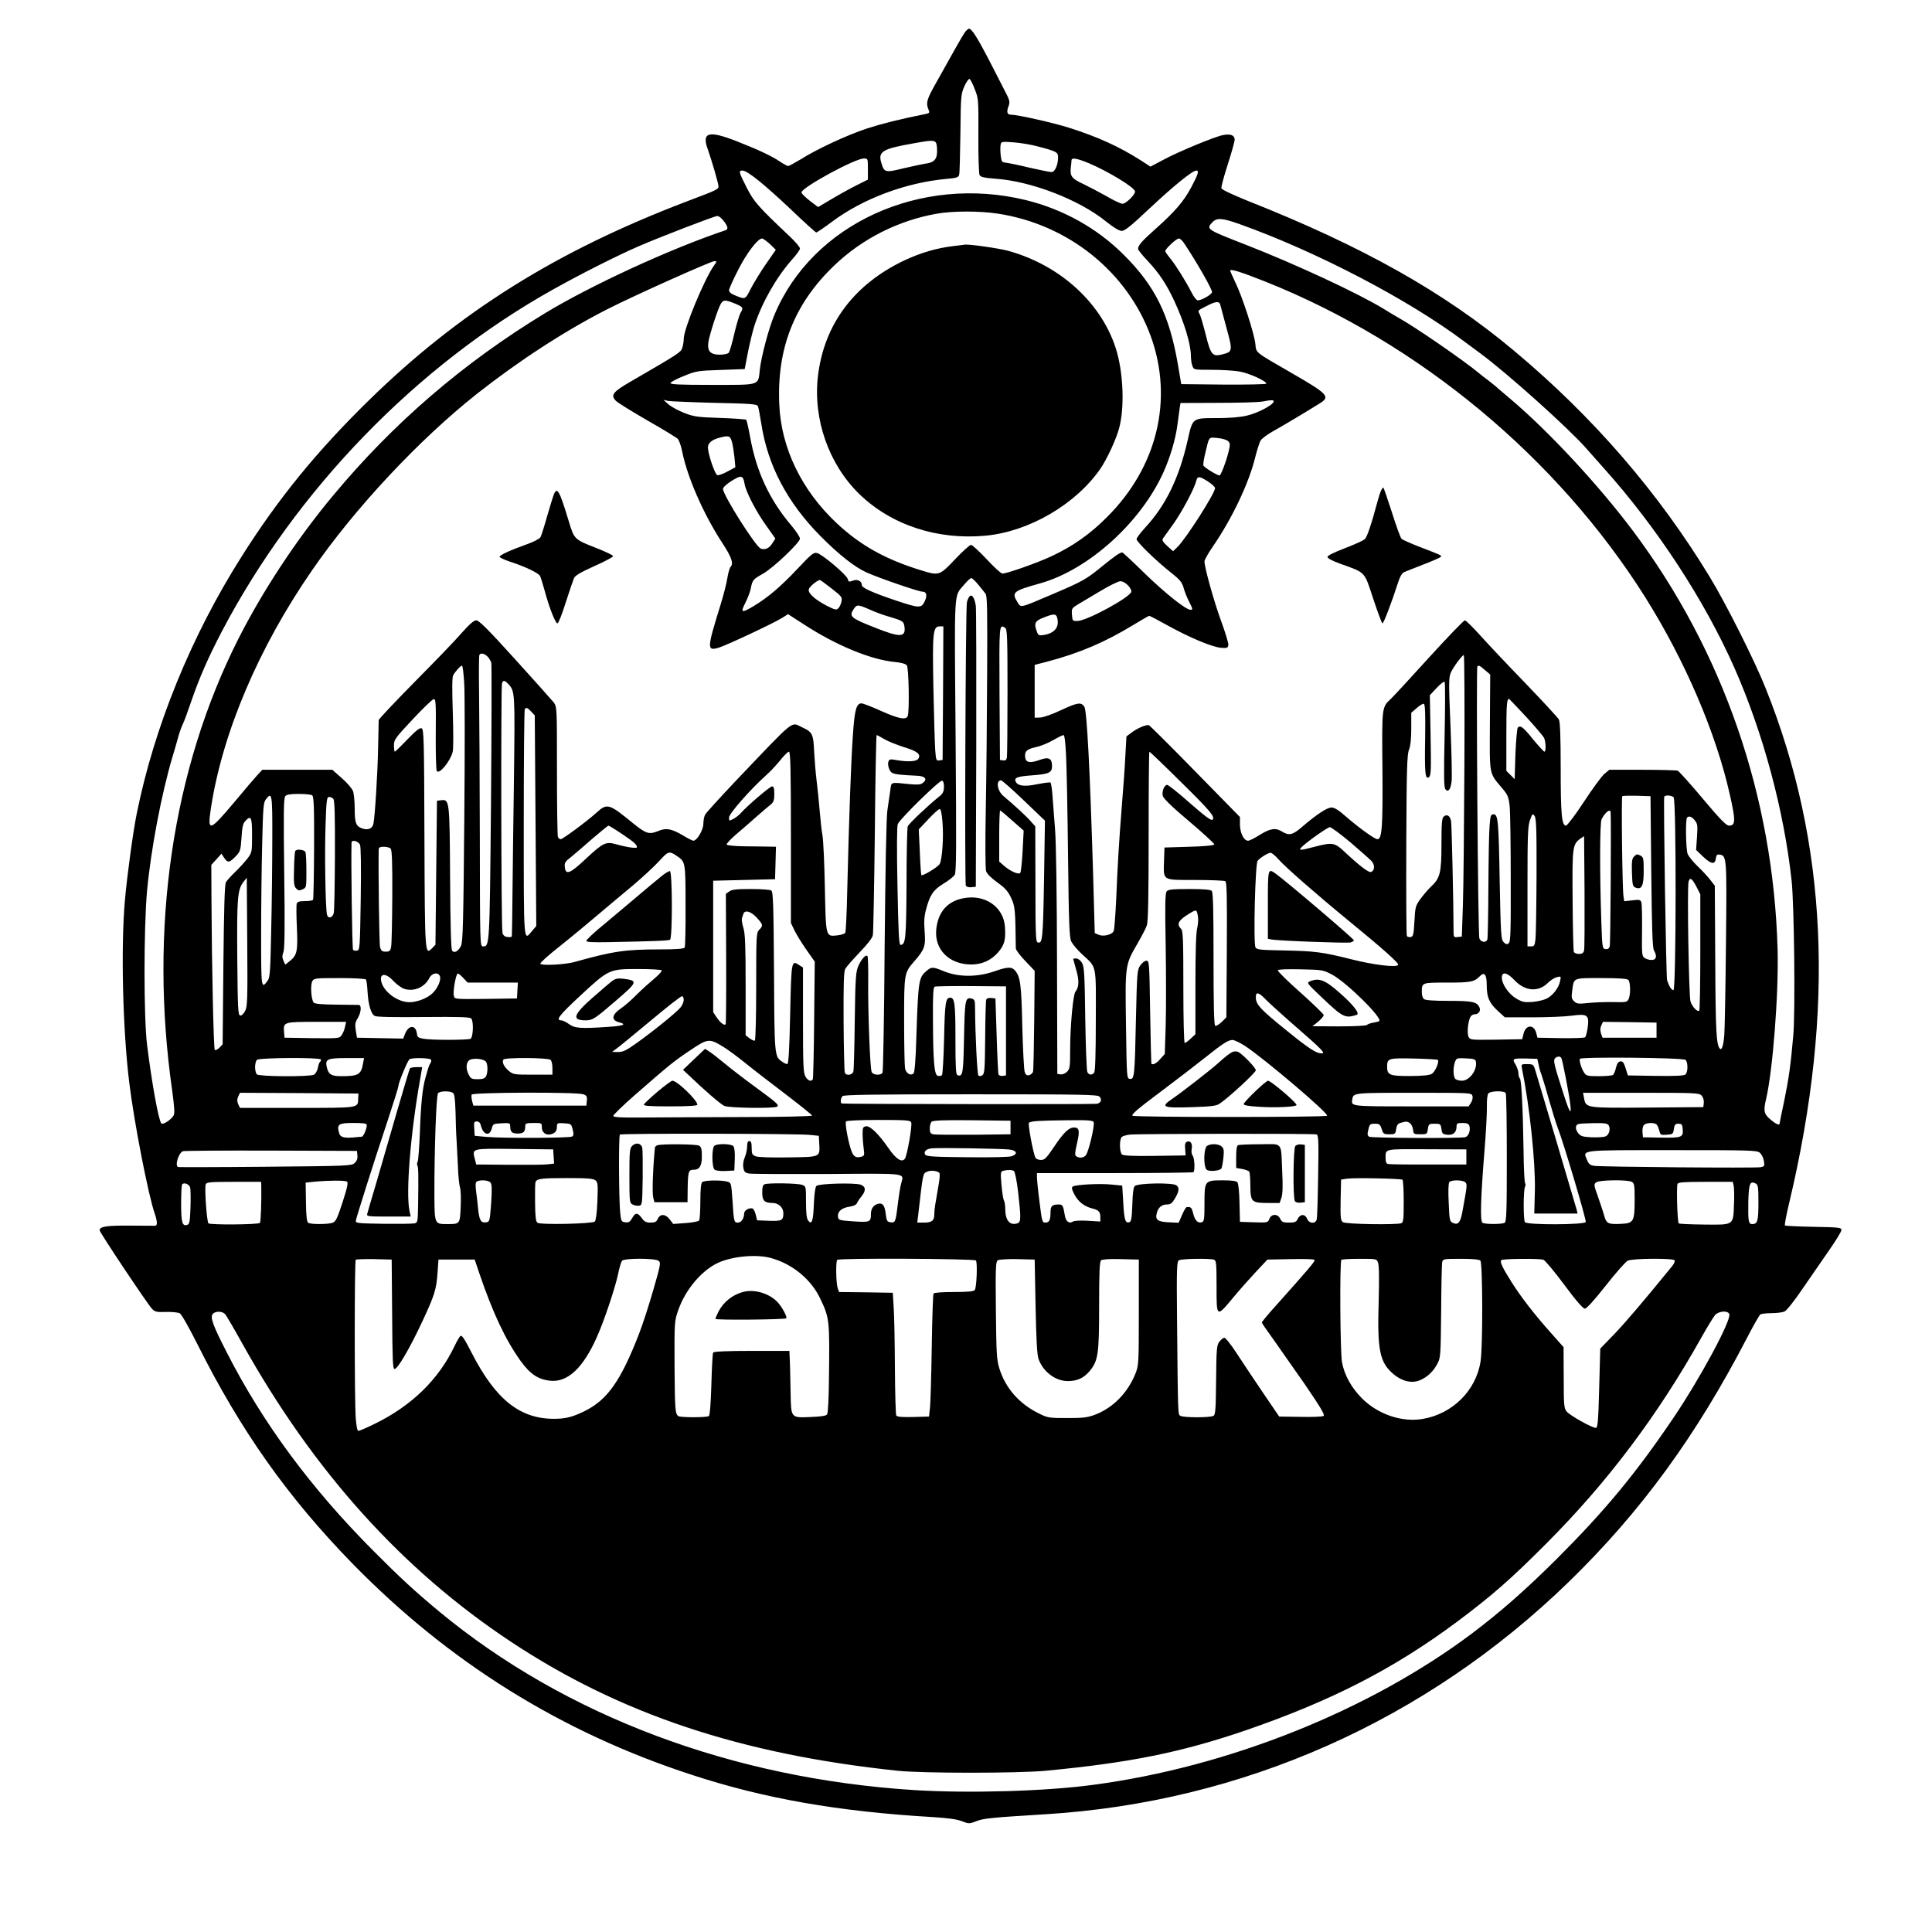 <?xml version="1.0" standalone="no"?>
<!DOCTYPE svg PUBLIC "-//W3C//DTD SVG 20010904//EN"
 "http://www.w3.org/TR/2001/REC-SVG-20010904/DTD/svg10.dtd">
<svg version="1.0" xmlns="http://www.w3.org/2000/svg"
 width="1280pt" height="1280pt" viewBox="0 0 1280 1280"
 preserveAspectRatio="xMidYMid meet">
<g transform="translate(0,1280) scale(0.1,-0.1)"
fill="#000000" stroke="none">
<path d="M6398 12593 c-9 -10 -39 -61 -68 -113 -29 -52 -84 -150 -122 -218
-70 -123 -76 -143 -54 -194 6 -13 2 -18 -16 -22 -179 -36 -294 -65 -393 -97
-131 -43 -330 -135 -441 -205 -40 -24 -77 -44 -82 -44 -6 0 -30 13 -54 29 -56
38 -146 80 -289 136 -184 72 -231 59 -190 -53 28 -81 71 -227 71 -246 0 -20
-7 -24 -206 -99 -866 -329 -1514 -735 -2113 -1322 -344 -337 -600 -651 -842
-1035 -332 -524 -577 -1125 -693 -1700 -24 -118 -64 -411 -78 -570 -28 -309
-15 -859 28 -1210 32 -264 127 -750 169 -870 18 -52 19 -80 3 -81 -7 0 -84 0
-170 1 -152 1 -198 -6 -198 -31 0 -14 316 -487 346 -519 21 -22 31 -24 95 -22
39 1 79 -3 90 -9 11 -5 63 -97 118 -207 287 -573 599 -1013 1026 -1451 640
-655 1382 -1117 2246 -1399 482 -158 971 -244 1604 -281 96 -6 155 -14 188
-27 46 -18 48 -18 95 0 48 19 100 24 457 46 1307 80 2521 619 3469 1540 478
465 845 968 1185 1625 40 77 78 143 84 147 7 4 40 8 74 8 34 0 73 5 86 11 14
6 67 73 121 153 53 77 133 192 176 255 44 63 80 122 80 132 0 16 -15 18 -184
21 -101 2 -187 6 -190 9 -4 3 9 71 28 150 305 1282 255 2383 -156 3409 -72
181 -263 561 -370 737 -342 563 -776 1064 -1298 1500 -463 388 -1002 691
-1765 993 -106 43 -171 74 -173 83 -2 9 17 79 42 157 25 78 46 152 46 165 0
29 -28 40 -77 30 -52 -9 -296 -110 -394 -163 l-87 -46 -63 41 c-146 93 -286
156 -477 217 -106 33 -340 86 -382 86 -27 0 -33 16 -19 54 12 33 10 40 -31
118 -23 46 -74 144 -112 218 -65 124 -101 180 -118 180 -4 0 -14 -8 -22 -17z
m60 -384 c25 -62 25 -70 24 -308 -1 -134 3 -251 8 -261 7 -13 29 -18 104 -24
237 -16 555 -139 732 -282 51 -41 88 -63 105 -64 21 0 62 33 184 148 163 153
286 252 311 252 20 0 12 -25 -35 -113 -48 -90 -104 -156 -228 -267 -98 -87
-123 -115 -123 -140 0 -6 29 -42 65 -80 75 -80 124 -154 175 -264 67 -144 109
-284 110 -363 0 -23 4 -53 10 -67 9 -26 10 -26 127 -26 65 0 147 -5 183 -11
62 -10 180 -63 180 -81 0 -4 -125 -7 -282 -6 l-282 3 -22 130 c-57 330 -152
521 -359 727 -177 177 -401 301 -647 362 -698 171 -1417 -157 -1668 -762 -37
-87 -87 -277 -96 -361 -12 -107 8 -101 -315 -101 -220 0 -280 3 -277 13 3 6
42 28 89 46 80 33 91 35 244 40 l159 6 22 115 c13 63 32 142 43 175 52 157
147 321 250 437 28 31 51 63 51 72 0 8 -30 44 -66 78 -212 200 -239 231 -287
325 -52 102 -55 113 -28 113 32 0 141 -88 315 -252 91 -87 169 -158 174 -158
5 0 52 32 103 70 204 153 491 261 762 285 68 6 78 10 82 29 3 11 6 136 8 276
2 243 4 257 26 308 13 29 29 51 34 49 6 -2 22 -32 35 -68z m-250 -392 c4 -68
-14 -93 -75 -101 -26 -4 -94 -19 -151 -32 -117 -29 -124 -27 -143 37 -23 75 7
93 212 129 149 27 153 26 157 -33z m667 13 c126 -33 135 -38 135 -73 0 -49
-21 -97 -43 -97 -11 0 -76 13 -146 29 -69 17 -139 31 -156 33 -28 3 -30 7 -35
48 -3 25 -3 56 -1 69 4 23 5 24 85 18 45 -3 117 -15 161 -27z m-1125 -150 l0
-70 -72 -36 c-40 -20 -115 -61 -165 -91 l-93 -55 -55 42 c-30 23 -55 48 -55
55 0 32 354 225 413 225 27 0 27 0 27 -70z m1461 40 c129 -54 309 -163 309
-189 0 -22 -61 -81 -83 -81 -11 0 -59 22 -106 50 -48 27 -117 63 -154 81 -76
35 -88 51 -83 106 3 21 5 44 5 51 1 19 33 14 112 -18z m-603 -335 c468 -70
861 -386 1017 -815 150 -417 42 -864 -290 -1195 -112 -113 -226 -193 -366
-259 -93 -44 -297 -116 -328 -116 -9 0 -56 43 -104 95 -49 52 -95 95 -104 95
-8 0 -56 -43 -105 -95 -103 -109 -107 -110 -224 -74 -238 73 -406 167 -562
314 -232 218 -367 498 -379 785 -17 373 100 668 363 920 185 178 425 299 679
344 106 19 282 19 403 1z m-1814 -48 c29 -37 32 -55 14 -62 -365 -122 -894
-366 -1197 -550 -542 -329 -1005 -728 -1405 -1209 -241 -289 -466 -631 -628
-951 -437 -865 -591 -1918 -437 -2992 14 -104 17 -148 10 -162 -16 -29 -71
-65 -82 -54 -18 18 -63 266 -95 523 -22 186 -22 761 0 1015 25 272 95 644 170
895 8 25 22 74 32 110 9 36 25 81 34 100 10 19 36 91 59 159 52 151 110 284
202 460 492 936 1290 1759 2193 2263 193 108 434 229 571 288 146 63 497 198
517 199 9 1 28 -14 42 -32z m3419 -22 c508 -181 1121 -501 1489 -778 31 -23
78 -58 104 -77 172 -126 582 -493 700 -627 38 -43 91 -103 119 -134 352 -393
667 -874 866 -1324 190 -430 328 -943 379 -1410 17 -158 25 -867 11 -1025 -18
-203 -29 -281 -61 -438 -17 -78 -30 -144 -30 -147 0 -13 -25 -2 -60 28 -43 35
-48 57 -30 132 45 189 85 703 77 995 -28 1012 -360 1975 -959 2774 -228 304
-561 662 -810 872 -51 43 -98 83 -104 89 -6 5 -26 21 -44 35 -19 14 -48 36
-64 50 -100 83 -425 307 -531 365 -11 6 -56 33 -100 60 -169 103 -584 296
-915 425 -257 100 -260 102 -218 147 30 32 66 29 181 -12z m-3112 -132 l39
-38 -66 -95 c-36 -52 -81 -126 -100 -163 -38 -74 -34 -73 -111 -41 -20 8 -33
20 -33 31 0 10 28 71 61 136 57 112 130 207 158 207 6 0 30 -17 52 -37z m2745
4 c83 -124 184 -302 184 -322 0 -15 -68 -55 -94 -55 -9 0 -27 23 -41 51 -39
76 -103 179 -141 226 -19 23 -34 45 -34 49 0 15 74 84 90 84 8 0 25 -15 36
-33z m-3116 -147 c-64 -90 -200 -419 -200 -484 0 -18 -5 -46 -10 -62 -11 -29
-19 -35 -352 -228 -108 -63 -124 -85 -87 -122 13 -13 107 -71 209 -130 102
-58 192 -113 201 -122 8 -10 21 -45 28 -80 33 -170 141 -417 265 -607 63 -96
78 -139 56 -161 -6 -6 -15 -38 -21 -73 -5 -34 -25 -112 -44 -174 -92 -297 -93
-311 -13 -288 50 15 366 163 421 198 l38 24 107 -69 c214 -139 442 -233 602
-248 41 -4 70 -12 78 -22 13 -17 18 -304 6 -336 -11 -28 -61 -18 -177 34 -62
28 -120 50 -129 50 -34 0 -46 -41 -57 -205 -12 -160 -26 -548 -38 -1042 -3
-144 -9 -267 -13 -273 -4 -7 -27 -14 -51 -17 -79 -8 -77 -17 -84 312 -3 160
-10 317 -16 350 -6 33 -14 110 -19 170 -5 61 -14 148 -20 195 -6 47 -13 132
-16 189 -5 117 -11 131 -79 162 -78 36 -37 68 -437 -351 -107 -113 -200 -215
-206 -227 -7 -12 -12 -39 -12 -61 0 -40 -42 -111 -66 -112 -6 0 -38 16 -69 35
-74 44 -111 51 -160 31 -64 -27 -83 -21 -170 49 -161 132 -172 135 -243 71
-64 -58 -224 -176 -237 -176 -7 0 -16 7 -19 16 -3 9 -6 206 -6 438 0 422 0
422 -22 453 -13 16 -128 145 -256 286 -176 195 -239 257 -256 257 -17 0 -44
-24 -96 -82 -39 -46 -179 -191 -311 -324 -131 -133 -239 -247 -240 -255 0 -8
-2 -90 -4 -184 -3 -165 -21 -457 -31 -502 -6 -32 -35 -45 -73 -32 -43 15 -51
35 -51 132 0 46 -5 98 -11 115 -6 17 -39 56 -74 86 l-63 56 -232 0 -232 0 -30
-32 c-17 -18 -87 -100 -156 -183 -164 -195 -179 -200 -155 -42 76 501 316
1066 670 1578 283 411 709 866 1093 1170 281 221 582 417 865 561 174 89 684
317 708 318 17 0 17 -2 -3 -30z m3654 -106 c1020 -407 1935 -1167 2518 -2094
261 -416 466 -893 558 -1302 40 -176 39 -208 -5 -208 -18 0 -59 42 -174 179
-82 98 -157 181 -166 185 -9 3 -115 6 -235 6 l-218 0 -32 -27 c-18 -14 -79
-98 -136 -185 -57 -87 -111 -158 -119 -158 -28 0 -35 74 -35 378 0 212 -4 310
-12 325 -6 12 -109 123 -228 247 -120 124 -255 267 -300 318 -46 50 -88 92
-95 92 -7 0 -114 -111 -238 -247 -124 -137 -237 -259 -252 -273 -60 -56 -60
-49 -56 -465 3 -384 -3 -465 -33 -465 -18 0 -118 72 -204 146 -53 47 -80 64
-101 64 -29 0 -100 -47 -194 -128 -62 -54 -87 -60 -132 -32 -45 28 -80 22
-155 -25 -30 -19 -62 -35 -71 -35 -28 0 -53 50 -54 106 l0 51 -295 301 c-162
166 -301 304 -308 307 -17 6 -77 -19 -117 -50 l-32 -24 -7 -123 c-3 -68 -13
-211 -22 -318 -21 -261 -30 -419 -39 -640 -5 -102 -12 -195 -16 -207 -10 -26
-69 -41 -103 -25 l-23 10 -11 394 c-21 698 -41 1080 -58 1106 -21 32 -45 28
-157 -24 -56 -27 -115 -47 -136 -48 l-36 -1 0 175 0 175 85 22 c212 56 383
129 571 244 53 32 99 59 103 59 4 0 60 -29 124 -65 149 -82 296 -143 353 -147
38 -3 44 0 47 18 2 12 -20 84 -48 160 -47 129 -110 353 -110 395 0 9 24 53 54
96 128 186 239 419 281 589 13 53 30 105 38 117 8 12 43 38 78 58 60 33 227
133 312 186 72 45 58 61 -188 203 -248 143 -231 130 -238 192 -7 67 -85 310
-132 406 -19 41 -35 76 -35 78 0 15 68 -6 234 -72z m-3515 -145 c55 -23 58
-28 37 -62 -7 -12 -26 -74 -41 -137 -14 -63 -31 -120 -37 -127 -6 -7 -32 -13
-58 -13 -63 0 -85 23 -77 82 8 53 64 225 83 256 18 27 28 27 93 1z m3215 -6
c3 -10 22 -80 42 -156 42 -154 41 -157 -28 -175 -64 -17 -77 -3 -109 128 -16
63 -34 125 -40 137 -15 27 -17 24 46 56 59 31 82 33 89 10z m-3350 -652 c233
-5 280 -8 287 -21 4 -8 14 -62 23 -118 42 -275 172 -522 393 -745 120 -121
225 -204 303 -239 81 -37 346 -128 372 -128 27 0 33 -25 14 -65 -22 -45 -36
-45 -186 5 -155 52 -230 85 -230 103 0 27 -29 42 -60 30 -25 -10 -29 -8 -34
12 -7 26 -168 163 -203 171 -22 6 -38 -7 -129 -104 -111 -118 -197 -191 -290
-247 -82 -49 -90 -46 -55 23 16 32 33 76 36 98 10 50 15 57 80 93 68 38 245
207 245 232 0 11 -25 49 -56 86 -146 172 -233 358 -274 587 -11 60 -23 112
-26 115 -3 3 -81 9 -172 12 -150 5 -174 8 -238 33 -39 15 -87 41 -105 57 l-34
30 30 -7 c17 -3 156 -9 309 -13z m3704 7 c-8 -24 -110 -77 -179 -92 -41 -10
-116 -16 -191 -16 -170 0 -166 3 -199 -145 -57 -252 -145 -433 -284 -583 -30
-33 -55 -66 -55 -74 0 -18 130 -144 227 -221 60 -47 74 -65 84 -99 6 -24 22
-64 35 -90 28 -55 28 -58 11 -58 -30 0 -168 110 -303 241 -78 77 -145 139
-149 139 -15 0 -52 -26 -132 -91 -107 -88 -133 -102 -333 -187 -218 -93 -205
-90 -230 -50 -39 64 -28 73 151 123 321 90 668 404 818 738 44 99 78 212 91
307 6 47 14 100 16 118 l5 32 247 1 c136 0 267 4 292 8 68 13 82 12 78 -1z
m-3589 -265 c6 -21 13 -67 17 -103 l6 -66 -51 -27 c-28 -16 -59 -27 -68 -25
-16 3 -62 138 -63 184 0 27 26 50 70 62 66 19 78 16 89 -25z m3288 4 c13 -13
14 -23 4 -64 -16 -67 -52 -163 -61 -163 -16 0 -102 53 -107 66 -3 7 3 44 12
81 28 115 20 106 82 101 31 -3 61 -12 70 -21z m-3204 -283 c9 -53 78 -187 146
-280 l58 -82 -19 -30 c-21 -34 -48 -47 -77 -37 -33 10 -251 355 -251 396 0 10
24 32 57 53 64 40 77 37 86 -20z m3070 16 c26 -17 47 -36 47 -44 0 -34 -194
-337 -249 -390 l-29 -28 -39 35 c-29 27 -36 39 -28 50 6 8 36 50 67 93 56 78
140 234 153 287 9 34 19 34 78 -3z m-1523 -682 c20 -24 41 -51 49 -61 12 -15
13 -105 11 -535 -1 -284 -5 -688 -9 -897 -4 -209 -3 -392 2 -407 6 -17 34 -45
74 -74 52 -37 71 -58 92 -103 26 -57 28 -73 31 -334 0 -10 28 -48 63 -84 l62
-65 -3 -326 c-2 -180 -5 -334 -8 -343 -3 -9 -14 -19 -25 -22 -15 -4 -23 1 -30
20 -5 14 -12 149 -16 301 -6 283 -13 333 -50 374 -22 24 -49 23 -140 -9 -110
-37 -230 -37 -324 0 -77 32 -87 32 -115 9 -58 -47 -60 -58 -73 -444 -4 -143
-11 -232 -18 -239 -19 -19 -50 -1 -57 33 -3 17 -6 158 -6 315 0 316 0 317 69
396 68 79 74 98 67 196 -5 63 -3 102 9 144 25 97 48 131 115 172 34 20 67 47
75 58 11 19 12 162 6 927 -8 1000 -13 912 58 998 19 23 40 42 46 42 6 0 26
-19 45 -42z m-969 -28 c65 -51 70 -57 64 -85 -3 -16 -12 -37 -21 -45 -13 -13
-21 -11 -77 17 -85 45 -130 88 -117 113 11 21 61 60 73 57 4 -1 40 -27 78 -57z
m1962 22 c16 -17 25 -35 22 -44 -16 -40 -293 -190 -355 -192 -34 -1 -35 0 -38
42 -3 40 -1 43 40 68 24 14 90 54 148 88 58 35 117 64 131 65 16 1 35 -10 52
-27z m-1712 -160 c35 -16 91 -37 124 -46 95 -28 102 -32 107 -66 11 -74 -28
-75 -196 -8 -162 64 -172 74 -140 123 21 31 27 31 105 -3z m1243 -54 c16 -62
-15 -103 -89 -115 -31 -5 -36 -3 -45 21 -21 56 -14 72 43 94 68 27 83 27 91 0z
m-756 -500 l-3 -443 -22 -3 c-20 -3 -22 2 -27 70 -3 40 -8 225 -12 410 -7 370
-3 408 42 408 l24 0 -2 -442z m412 432 c13 -8 15 -66 15 -422 0 -227 -2 -423
-4 -436 -3 -17 -9 -22 -25 -20 l-21 3 -3 443 c-2 461 -3 458 38 432z m-3430
-190 c11 -11 22 -30 25 -42 3 -13 2 -430 -2 -928 -9 -953 -9 -950 -53 -950
-20 0 -20 11 -21 713 -1 391 -3 824 -5 961 -2 137 -1 253 2 257 9 15 33 10 54
-11z m6472 -717 c-2 -401 -6 -820 -10 -933 l-7 -205 -27 -3 c-28 -3 -28 -3
-28 55 0 167 -12 682 -16 711 -6 37 -27 51 -49 32 -12 -10 -15 -45 -15 -184 0
-191 -9 -224 -70 -281 -17 -16 -48 -52 -68 -79 -34 -47 -36 -54 -41 -150 -5
-88 -8 -101 -25 -104 -10 -2 -21 1 -25 6 -4 6 -5 278 -4 604 2 500 5 599 18
631 10 25 15 72 15 141 l0 104 36 31 c20 18 41 30 47 28 9 -3 11 -63 9 -223
-4 -237 0 -283 26 -262 13 11 14 49 10 277 l-5 265 45 48 c25 27 49 45 53 41
4 -4 4 -163 0 -353 -6 -280 -5 -348 6 -360 18 -20 33 -2 40 51 4 23 0 188 -7
366 -13 304 -12 326 4 361 19 39 74 112 84 112 4 0 6 -327 4 -727z m-6627 550
c5 -60 5 -470 1 -913 -6 -688 -9 -809 -22 -837 -17 -35 -42 -49 -58 -33 -8 8
-12 162 -14 483 -3 518 -4 522 -60 515 l-27 -3 -5 -477 -5 -477 -22 -23 c-48
-47 -48 -50 -51 727 -2 668 -4 724 -19 730 -13 4 -38 -16 -94 -74 -43 -45 -80
-81 -83 -81 -3 0 -6 18 -6 41 0 38 7 48 123 172 68 73 131 133 140 135 14 3
16 -21 14 -230 -1 -128 2 -239 7 -246 15 -25 87 60 105 126 5 15 5 131 1 257
-5 152 -5 237 2 250 13 25 49 65 59 65 4 0 10 -48 14 -107z m6764 77 l34 -29
-2 -318 c-2 -358 -7 -330 82 -436 37 -44 42 -56 49 -120 4 -40 7 -257 7 -483
1 -346 -1 -413 -13 -423 -12 -10 -19 -8 -34 7 -17 17 -19 44 -26 393 -7 414
-11 454 -41 454 -18 0 -21 -9 -26 -75 -4 -41 -7 -225 -8 -407 -1 -183 -4 -340
-7 -348 -9 -23 -43 -18 -53 8 -9 24 -22 1793 -13 1802 9 9 16 5 51 -25z
m-6471 -92 c44 -48 44 -53 37 -628 -4 -300 -9 -655 -10 -790 -1 -135 -3 -249
-4 -253 0 -5 -13 -7 -28 -5 -19 2 -29 10 -34 28 -9 31 -11 1632 -3 1654 8 21
17 20 42 -6z m6744 -218 c58 -63 110 -125 117 -137 13 -25 15 -93 3 -93 -4 0
-37 36 -73 79 -67 84 -86 98 -103 81 -5 -5 -12 -83 -16 -176 l-5 -166 -27 27
-28 28 0 232 c0 214 3 250 20 243 3 -2 53 -55 112 -118z m-6592 35 l23 -25 5
-697 5 -698 -28 -33 c-57 -68 -55 -100 -55 716 0 412 3 752 7 755 11 11 18 8
43 -18z m2339 -182 c25 -15 84 -38 130 -53 89 -27 114 -47 95 -77 -12 -19 -71
-22 -150 -8 -37 7 -43 5 -49 -14 -3 -11 0 -33 7 -48 11 -24 21 -29 68 -35 30
-3 79 -6 108 -7 60 -1 80 -23 46 -48 -15 -12 -35 -13 -89 -8 -130 13 -119 17
-127 -45 -5 -30 -13 -89 -19 -130 -7 -47 -13 -385 -18 -900 -3 -454 -10 -831
-14 -837 -12 -20 -64 -16 -72 5 -11 24 -25 406 -23 599 1 90 -1 166 -5 169
-11 12 -39 -19 -60 -65 -17 -40 -20 -74 -24 -360 -2 -174 -6 -326 -9 -338 -5
-26 -48 -33 -57 -9 -3 8 -7 160 -8 338 -1 250 1 330 11 349 7 13 50 62 95 109
53 55 85 96 88 115 3 17 9 321 13 678 3 356 9 647 12 647 3 0 26 -12 51 -27z
m1204 -110 c4 -76 10 -376 13 -668 5 -439 9 -536 21 -562 9 -18 41 -57 73 -86
98 -91 91 -59 90 -438 0 -226 -4 -337 -11 -346 -16 -18 -35 -16 -45 5 -5 9
-11 170 -14 357 -4 304 -7 344 -23 368 -9 15 -26 27 -37 27 -11 0 -20 -1 -20
-3 0 -1 9 -34 20 -72 21 -71 19 -116 -5 -145 -16 -20 -35 -232 -35 -387 0
-111 -2 -125 -21 -144 -11 -11 -30 -19 -42 -17 l-22 3 -2 740 c-1 453 -6 794
-13 880 -6 77 -14 177 -17 223 -3 45 -9 85 -14 88 -4 2 -42 -3 -84 -11 -85
-18 -130 -13 -145 15 -14 27 8 36 106 43 113 8 134 18 134 61 0 52 -21 63 -80
42 -66 -24 -94 -19 -98 17 -5 39 11 54 71 67 29 6 79 26 112 45 33 19 65 35
71 35 7 0 13 -48 17 -137z m-1823 -540 l0 -568 24 -50 c13 -27 49 -85 79 -128
l55 -78 -4 -385 c-2 -212 -6 -390 -9 -395 -12 -18 -35 -8 -50 21 -13 24 -15
84 -15 374 l0 346 -25 16 c-52 34 -52 32 -60 -325 -5 -240 -11 -331 -19 -331
-6 0 -22 7 -34 16 -51 35 -51 33 -54 598 -3 450 -6 528 -18 536 -8 6 -69 10
-135 10 -94 0 -126 -3 -143 -16 l-23 -16 2 -429 c1 -236 -1 -432 -3 -435 -10
-10 -34 8 -58 43 l-25 37 0 435 0 436 205 5 205 5 3 108 3 107 -48 1 c-26 0
-99 2 -162 2 -66 1 -115 6 -117 12 -1 6 27 36 64 68 37 31 99 85 138 120 39
34 81 70 93 79 16 14 21 29 21 68 0 38 -4 50 -15 50 -14 0 -165 -129 -210
-180 -11 -12 -32 -28 -47 -36 -27 -14 -28 -14 -28 10 0 25 139 184 245 279 28
24 70 70 95 101 25 31 50 56 57 56 10 0 13 -118 13 -567z m2579 371 c204 -201
233 -236 214 -255 -8 -8 -51 24 -149 110 -75 67 -144 121 -151 121 -19 0 -37
-44 -29 -74 4 -16 64 -75 174 -167 92 -78 167 -147 167 -153 0 -7 -57 -13
-165 -16 l-165 -5 -3 -87 c-4 -135 -15 -128 206 -128 103 0 193 -4 200 -8 10
-7 12 -101 10 -455 l-3 -447 -31 -31 c-18 -17 -37 -28 -43 -25 -8 5 -11 136
-11 445 0 326 -3 440 -12 449 -8 8 -56 12 -149 12 -111 0 -139 -3 -149 -15
-11 -13 -12 -88 -7 -362 3 -190 3 -429 0 -531 l-6 -185 -30 -33 c-24 -29 -50
-42 -59 -31 -1 1 -5 155 -8 342 -5 329 -6 340 -25 340 -10 0 -29 -14 -41 -32
-20 -30 -21 -47 -28 -350 -8 -381 -10 -405 -40 -401 -21 3 -21 5 -26 353 -6
402 -6 402 74 540 29 50 58 105 64 124 9 24 12 197 12 592 0 308 2 559 5 559
3 0 95 -88 204 -196z m-1565 -39 c-1 -30 -8 -44 -30 -61 -74 -59 -203 -181
-210 -199 -4 -11 -8 -182 -8 -380 -2 -366 -6 -405 -40 -405 -10 0 -14 78 -20
388 -5 245 -4 396 2 412 14 35 278 293 294 288 8 -3 13 -20 12 -43z m530 -89
l139 -133 -6 -393 c-7 -394 -10 -426 -43 -413 -12 4 -14 66 -14 387 l-1 381
-32 36 c-29 33 -112 109 -180 166 -40 34 -50 103 -15 103 7 0 76 -61 152 -134z
m-4716 35 c11 -7 14 -73 13 -346 -1 -186 -4 -342 -7 -347 -3 -4 -27 -8 -54 -8
-34 0 -50 -4 -54 -16 -3 -9 -3 -80 1 -159 7 -159 1 -184 -48 -223 l-29 -23
-12 26 c-9 20 -9 34 0 58 8 24 10 162 5 524 -5 393 -4 495 7 508 9 11 32 15
89 15 42 0 82 -4 89 -9z m-264 -287 c0 -153 -3 -423 -7 -599 -6 -288 -8 -322
-25 -344 -41 -55 -42 -49 -42 302 0 183 3 456 7 606 6 249 8 275 26 297 39 50
42 32 41 -262z m9136 -219 c4 -374 8 -506 18 -522 22 -39 16 -63 -16 -63 -16
0 -37 6 -47 14 -17 12 -18 27 -16 182 1 93 -1 177 -5 187 -6 16 -14 18 -60 12
l-53 -6 -5 33 c-8 50 -15 656 -8 663 3 3 47 4 97 3 l90 -3 5 -500z m148 493
c19 -19 17 -1278 -1 -1278 -13 0 -28 24 -42 65 -7 23 -25 1206 -19 1217 8 12
49 9 62 -4z m-8880 -10 c9 -9 12 -104 11 -372 -1 -199 -4 -372 -8 -386 -9 -33
-39 -39 -45 -8 -10 49 -16 418 -9 594 5 161 8 184 23 184 9 0 21 -5 28 -12z
m4036 -153 c9 -103 -2 -253 -19 -280 -13 -21 -113 -81 -121 -73 -2 3 -7 72
-10 154 l-7 149 64 68 c34 37 68 67 75 67 7 0 14 -31 18 -85z m463 8 l75 -66
-7 -136 c-4 -75 -11 -140 -16 -145 -11 -12 -66 12 -106 47 l-33 29 0 169 c0
93 3 169 6 169 4 0 40 -30 81 -67z m3964 55 c4 -70 -1 -873 -6 -888 -5 -15
-14 -20 -28 -18 -21 3 -22 8 -28 188 -11 326 -10 649 2 673 25 47 58 72 60 45z
m-491 -418 c-1 -206 -4 -396 -7 -422 -5 -42 -8 -48 -29 -48 l-24 0 0 393 c0
339 2 400 16 442 16 45 18 47 31 29 11 -15 14 -88 13 -394z m1049 364 c18 -22
19 -35 14 -110 l-6 -85 47 -45 c53 -50 79 -54 84 -11 3 22 8 28 25 25 47 -7
48 -17 42 -588 -3 -294 -8 -567 -11 -605 -5 -70 -17 -106 -29 -93 -24 24 -29
116 -31 581 l-3 499 -28 36 c-15 20 -53 62 -85 92 -31 30 -62 68 -67 83 -12
31 -15 229 -4 240 13 14 32 7 52 -19z m-9559 -97 c0 -110 -1 -115 -29 -153
-16 -21 -52 -61 -81 -89 -28 -27 -57 -59 -63 -70 -9 -14 -13 -170 -17 -547
l-5 -527 -22 -23 c-12 -12 -26 -18 -30 -14 -8 8 -20 564 -22 999 l-1 227 34
37 33 37 18 -27 c23 -35 34 -34 75 8 32 33 34 40 40 124 4 68 9 94 24 110 39
43 46 29 46 -92z m2452 7 c80 -54 98 -70 98 -87 0 -10 -64 -1 -136 19 -70 20
-87 12 -203 -96 -105 -99 -134 -110 -139 -54 -3 27 3 37 40 65 23 19 87 73
142 122 56 48 104 87 107 87 4 0 45 -25 91 -56z m4824 -54 c65 -56 129 -112
141 -125 23 -26 21 -62 -3 -72 -16 -6 -77 41 -171 129 -71 67 -83 69 -203 38
-98 -26 -110 -26 -85 -1 38 37 170 130 186 131 8 0 69 -45 135 -100z m1549
-717 c-4 -17 -13 -23 -34 -23 -16 0 -31 6 -34 14 -3 7 -7 161 -8 342 -3 357
-1 370 53 409 l23 15 3 -367 c1 -203 0 -378 -3 -390z m-8110 701 c6 -13 8
-138 5 -359 -5 -321 -6 -340 -24 -343 -10 -2 -22 0 -27 5 -6 6 -14 600 -10
711 1 21 44 10 56 -14z m203 -26 c9 -9 12 -92 11 -317 -1 -169 -4 -319 -8
-336 -5 -25 -11 -30 -35 -30 -24 0 -31 5 -38 30 -6 22 -12 524 -9 648 1 13 9
17 34 17 18 0 38 -5 45 -12z m1898 -50 c55 -38 56 -39 56 -328 1 -147 -2 -272
-6 -278 -5 -8 -55 -12 -159 -12 -238 0 -315 -12 -573 -84 -62 -17 -217 -25
-224 -11 -3 6 54 57 125 113 72 57 184 150 250 206 66 56 172 145 236 198 63
53 142 126 175 162 62 68 67 70 120 34z m3985 -22 c46 -52 254 -234 464 -406
238 -195 335 -282 328 -293 -11 -18 -163 0 -308 37 -195 49 -245 55 -449 59
-155 3 -179 5 -188 20 -15 27 -2 555 14 574 17 21 69 53 87 53 7 0 31 -20 52
-44z m-6847 -1004 c-11 -20 -24 -32 -33 -30 -14 3 -16 47 -19 378 -3 398 1
456 41 507 l22 28 3 -425 c3 -387 1 -428 -14 -458z m9616 822 l25 -49 0 -381
c0 -210 -3 -386 -7 -390 -12 -11 -46 25 -58 61 -11 34 -23 749 -13 793 8 33
24 23 53 -34z m-3304 -191 c4 -21 2 -56 -4 -80 -8 -29 -12 -156 -12 -374 l0
-331 -31 -29 c-17 -16 -35 -29 -40 -29 -5 0 -9 159 -9 371 0 316 -2 373 -15
385 -32 32 -18 57 54 101 48 29 49 28 57 -14z m-2922 -13 c42 -46 43 -53 16
-80 -19 -19 -20 -33 -20 -374 0 -195 -4 -357 -9 -360 -5 -3 -20 4 -35 15 l-26
20 0 332 c0 261 -3 342 -15 380 -8 26 -12 54 -10 62 3 8 7 22 10 30 9 29 51
17 89 -25z m-630 -349 c3 -5 -18 -28 -46 -52 -29 -24 -82 -71 -117 -106 -34
-35 -82 -77 -106 -93 -64 -44 -68 -80 -10 -94 49 -13 23 -23 -72 -29 -185 -13
-225 -10 -263 18 -19 14 -42 25 -52 25 -39 0 -13 34 125 162 191 177 193 178
384 178 83 0 154 -4 157 -9z m4443 -29 c97 -53 333 -286 311 -307 -2 -2 -19
-7 -38 -10 -19 -3 -39 -10 -44 -16 -6 -5 -88 -9 -185 -9 l-176 1 38 30 c20 17
37 37 37 44 0 6 -70 74 -155 150 -85 75 -152 141 -149 147 4 6 63 8 153 6 144
-3 147 -4 208 -36z m-5912 -11 c8 -26 -16 -80 -51 -113 -34 -32 -102 -58 -151
-58 -73 0 -162 61 -184 127 -21 65 24 73 78 13 20 -21 51 -44 70 -51 65 -21
136 9 168 72 18 35 60 40 70 10z m155 -11 l28 -30 167 0 166 0 -3 -52 -3 -53
-206 -3 c-207 -2 -207 -2 -212 20 -8 27 14 148 26 148 5 0 22 -13 37 -30z
m6780 -46 c0 -82 16 -118 73 -171 l47 -43 184 0 c102 0 219 5 261 11 102 14
115 4 104 -77 -4 -31 -12 -61 -17 -66 -5 -5 -78 -7 -162 -6 l-154 3 -8 31
c-15 59 -69 56 -84 -4 l-9 -37 -172 -3 c-165 -2 -173 -2 -183 18 -12 22 -5
101 12 133 5 9 17 17 27 17 29 0 45 25 31 50 -18 33 -48 39 -205 39 -96 0
-152 4 -161 12 -8 6 -14 26 -14 44 0 66 -3 65 167 65 157 0 181 5 216 41 31
33 47 14 47 -57z m184 32 c69 -74 159 -81 222 -17 16 16 42 33 58 37 29 7 29
6 22 -26 -8 -43 -48 -96 -89 -116 -17 -9 -59 -19 -93 -22 -55 -4 -68 -1 -108
22 -50 29 -96 96 -96 139 0 42 35 35 84 -17z m-7609 4 c3 -5 8 -41 10 -79 5
-88 23 -149 48 -162 12 -7 128 -9 322 -7 240 2 307 0 317 -10 17 -17 13 -123
-4 -134 -16 -9 -258 -10 -313 0 -34 6 -40 11 -43 34 -7 58 -53 59 -77 2 l-14
-35 -153 3 -153 3 -8 48 c-6 40 -4 54 13 81 22 37 27 85 8 88 -7 0 -75 1 -150
2 -93 1 -141 5 -149 13 -17 17 -24 115 -10 142 11 20 18 21 181 21 97 0 171
-4 175 -10z m8363 -2 c15 -15 16 -102 1 -129 -9 -19 -19 -20 -102 -18 -51 1
-125 -2 -165 -6 -63 -7 -75 -6 -93 11 -17 16 -19 25 -13 69 12 89 2 85 192 85
117 0 172 -4 180 -12z m-4123 -338 l0 -295 -23 -3 c-12 -2 -24 3 -27 10 -2 7
-8 123 -12 258 l-8 245 -28 3 c-17 2 -29 -2 -33 -11 -3 -9 -6 -122 -7 -253 -2
-212 -4 -238 -19 -248 -11 -7 -21 -7 -26 -1 -8 9 -21 276 -22 441 0 55 -2 62
-22 68 -43 11 -46 -6 -51 -258 -5 -243 -8 -262 -44 -249 -10 4 -13 53 -13 240
0 232 -5 273 -34 273 -31 0 -36 -29 -41 -266 -3 -131 -10 -243 -14 -247 -5 -5
-17 -7 -27 -5 -24 4 -32 91 -33 380 -1 156 2 208 12 211 6 3 116 5 242 4 l230
-2 0 -295z m1725 204 c25 -25 123 -114 219 -197 138 -120 170 -153 153 -155
-36 -5 -81 23 -247 158 -166 134 -195 166 -195 213 0 39 19 34 70 -19z m-3860
2 c0 -13 -9 -35 -20 -49 -24 -31 -175 -154 -290 -236 -70 -50 -92 -61 -125
-61 l-40 1 30 22 c17 12 118 95 225 184 107 90 201 163 208 163 6 0 12 -11 12
-24z m-2244 -178 c-3 -18 -13 -42 -22 -55 -15 -23 -16 -23 -197 -21 l-182 3
-3 38 c-6 66 -3 67 215 67 l196 0 -7 -32z m8689 -23 l0 -50 -179 0 -179 0 -10
28 c-6 20 -6 37 2 53 l11 24 177 -2 178 -3 0 -50z m-6187 -108 c29 -17 97 -67
150 -110 53 -43 175 -137 270 -209 94 -72 172 -134 172 -139 0 -5 -220 -10
-497 -10 -274 -1 -570 -2 -657 -3 -110 -1 -160 2 -163 10 -2 6 63 69 144 140
226 197 254 221 365 295 117 79 127 80 216 26z m3458 5 c125 -81 560 -450 546
-464 -11 -11 -1268 -11 -1288 0 -12 6 35 47 183 157 109 82 242 184 297 228
115 92 153 117 182 117 11 0 47 -17 80 -38z m2098 -81 c8 -13 53 -246 60 -311
8 -72 -5 -52 -43 65 -63 195 -71 227 -60 242 13 15 35 17 43 4z m823 -13 c17
-14 17 -83 -1 -97 -9 -8 -70 -11 -197 -9 l-184 3 -15 48 c-12 38 -19 47 -35
45 -14 -2 -22 -15 -29 -43 -5 -22 -14 -43 -20 -47 -6 -4 -48 -8 -93 -8 -76 0
-84 2 -98 24 -18 27 -33 77 -28 91 4 14 683 8 700 -7z m-9042 3 c3 -5 1 -12
-4 -15 -5 -3 -12 -22 -15 -41 -4 -19 -15 -39 -26 -45 -28 -15 -363 -13 -378 2
-7 7 -12 28 -12 48 0 20 5 41 12 48 15 15 414 17 423 3z m280 -28 c-13 -73
-31 -83 -146 -83 -64 0 -83 12 -94 60 -12 53 3 60 132 60 l115 0 -7 -37z m450
27 c4 -6 2 -16 -3 -23 -5 -7 -12 -23 -16 -37 -4 -14 -12 -41 -17 -60 -20 -68
-31 -177 -37 -360 -4 -102 -11 -191 -15 -197 -5 -7 -5 -18 -2 -24 7 -10 8 -63
5 -267 -2 -106 -3 -112 -23 -117 -12 -3 -105 -4 -207 -3 -179 3 -185 4 -182
23 4 23 112 365 213 669 38 115 69 215 69 222 0 22 61 168 73 176 18 12 135 9
142 -2z m362 -11 c15 -14 17 -72 3 -100 -8 -14 -21 -19 -55 -19 -40 0 -46 3
-60 31 -23 44 -16 91 15 100 30 9 78 3 97 -12z m431 9 c7 -7 12 -31 12 -55 l0
-43 -129 0 c-124 0 -131 1 -160 25 -32 27 -47 58 -36 75 9 15 298 13 313 -2z
m5878 0 c11 -12 -17 -78 -39 -92 -16 -10 -58 -14 -144 -15 -137 0 -153 6 -153
63 0 54 9 57 177 53 84 -2 155 -6 159 -9z m252 -11 c11 -55 -42 -127 -92 -127
-18 0 -37 5 -44 12 -15 15 -16 77 -2 113 9 25 13 26 72 23 52 -2 63 -6 66 -21z
m416 -22 c4 -22 12 -49 17 -60 4 -11 27 -84 49 -163 23 -79 49 -165 59 -190
38 -96 192 -614 187 -628 -7 -19 -388 -21 -403 -1 -11 14 -11 217 1 235 4 7 4
17 0 24 -4 6 -9 100 -10 207 -4 281 -14 475 -24 485 -6 6 -10 21 -10 36 0 14
-9 39 -19 57 -25 39 -19 42 74 40 l70 -2 9 -40z m-7194 -185 c11 -7 15 -36 18
-127 1 -65 4 -149 7 -188 2 -38 6 -117 9 -175 2 -58 8 -119 13 -135 6 -17 8
-76 5 -132 -5 -114 -4 -113 -93 -113 -79 0 -80 3 -81 185 -1 292 12 668 24
682 12 15 76 17 98 3z m6976 -2 c4 -6 7 -200 7 -430 0 -350 -2 -421 -14 -429
-18 -11 -130 -11 -147 0 -17 10 -12 165 13 476 10 121 17 253 16 294 -1 44 3
79 10 87 14 17 105 19 115 2z m-7603 -36 c-2 -64 13 -62 -404 -62 l-379 0 -12
25 c-8 19 -8 31 0 50 l12 25 392 -2 393 -3 -2 -33z m1492 28 c22 -8 26 -15 23
-42 l-3 -33 -374 0 -375 0 -8 30 c-4 17 -6 36 -3 43 6 15 699 18 740 2z m5890
-10 c4 -13 0 -31 -9 -45 l-16 -25 -380 0 c-399 0 -399 0 -391 45 7 45 3 45
407 45 377 0 383 0 389 -20z m1519 1 c10 -11 16 -31 14 -48 l-3 -28 -371 -3
c-414 -3 -407 -4 -420 66 l-6 32 384 0 c366 0 386 -1 402 -19z m-3990 -6 c19
-20 11 -42 -17 -48 -18 -4 -1666 -2 -1689 2 -12 2 -9 36 4 49 9 9 211 12 849
12 738 0 839 -2 853 -15z m-1247 -171 c8 -21 -27 -220 -42 -241 -20 -27 -58
-3 -107 68 -66 96 -123 151 -150 147 -20 -3 -23 -9 -23 -48 0 -25 3 -68 7 -97
6 -48 5 -51 -17 -57 -38 -10 -54 3 -70 56 -21 71 -37 167 -30 178 4 6 90 10
216 10 183 0 210 -2 216 -16z m658 -34 l0 -45 -245 -3 c-135 -1 -255 0 -267 3
-18 4 -23 12 -23 38 0 18 5 38 12 45 9 9 77 12 268 10 l255 -3 0 -45z m551 35
c8 -21 -35 -203 -53 -220 -16 -17 -41 -19 -62 -6 -11 7 -10 21 4 84 20 85 16
107 -19 107 -35 0 -69 -33 -134 -130 -50 -74 -61 -85 -86 -85 -16 0 -32 7 -36
15 -15 30 -51 223 -43 231 12 12 69 15 256 17 139 2 169 -1 173 -13z m-4060
-22 c15 -62 58 -74 72 -20 8 31 10 32 65 35 51 3 57 1 57 -17 0 -40 11 -51 50
-51 39 0 50 11 50 51 0 16 7 19 55 19 54 0 55 0 55 -30 0 -34 29 -55 63 -44
27 8 37 22 37 52 0 21 4 23 48 20 45 -3 47 -4 56 -41 8 -30 7 -40 -4 -47 -17
-10 -462 -12 -570 -2 l-75 7 -3 48 c-3 42 -1 47 17 47 14 0 23 -9 27 -27z
m6156 15 c9 -7 18 -26 20 -43 3 -28 5 -30 48 -30 44 0 45 1 50 35 5 33 7 35
45 35 38 0 40 -2 45 -35 4 -31 9 -35 40 -38 38 -4 60 16 60 55 0 20 5 23 39
23 30 0 41 -5 46 -19 9 -30 -5 -69 -27 -75 -37 -9 -622 -6 -637 3 -12 8 -13
18 -5 48 8 35 12 38 43 38 29 0 35 -4 45 -35 10 -32 14 -35 51 -35 38 0 40 2
45 35 4 26 11 36 30 41 38 11 45 10 62 -3z m-6912 -12 c0 -25 -22 -76 -33 -77
-7 0 -32 -3 -57 -5 -65 -5 -87 2 -94 32 -15 56 -3 64 95 64 68 0 89 -3 89 -14z
m8228 -2 c14 -24 2 -65 -22 -73 -11 -5 -52 -7 -91 -6 -57 3 -72 7 -87 25 -23
28 -23 57 0 63 9 3 56 5 104 6 70 1 89 -2 96 -15z m319 4 c6 -7 13 -26 17 -41
6 -26 10 -28 49 -25 40 3 42 5 47 38 4 29 9 35 30 35 21 0 26 -5 28 -33 6 -57
-5 -61 -141 -59 l-122 2 -3 33 c-2 18 2 40 9 48 14 17 73 19 86 2z m-5612 -67
l60 -6 3 -55 c4 -87 9 -85 -205 -88 -115 -2 -199 1 -215 7 -25 9 -28 16 -28
56 0 33 -4 45 -15 45 -11 0 -15 -11 -15 -35 0 -20 -7 -52 -16 -73 -9 -22 -13
-50 -9 -69 5 -27 11 -33 38 -38 18 -3 251 -4 519 -3 538 4 507 8 489 -61 -6
-20 -15 -76 -21 -126 -16 -132 -18 -137 -49 -133 -23 3 -27 8 -33 57 -7 57
-21 74 -53 65 -29 -9 -45 -33 -45 -68 0 -52 -6 -55 -115 -48 -95 7 -100 8
-103 30 -5 34 23 59 74 67 29 4 47 13 51 23 4 9 17 30 30 45 31 38 30 65 -4
78 -38 14 -278 8 -294 -8 -8 -8 -14 -55 -17 -120 -4 -115 -14 -141 -38 -109
-10 14 -14 49 -14 123 0 102 0 104 -26 113 -28 11 -223 14 -248 4 -12 -4 -16
-20 -16 -55 0 -54 15 -69 69 -69 39 0 71 -31 71 -67 0 -49 -10 -54 -96 -51
l-78 3 -9 37 c-5 20 -14 38 -20 41 -23 8 -57 -12 -57 -33 0 -33 -19 -60 -41
-60 -26 0 -27 4 -36 145 -8 116 -9 119 -33 126 -43 12 -155 10 -168 -3 -8 -8
-12 -51 -12 -128 0 -63 -4 -120 -8 -126 -4 -6 -44 -14 -89 -17 l-83 -6 -22 29
c-28 38 -64 40 -80 5 -9 -20 -18 -25 -48 -25 -29 0 -41 6 -58 30 -28 38 -43
38 -64 -1 -14 -24 -23 -30 -45 -27 -26 3 -28 7 -34 63 -9 82 -11 510 -2 518 8
9 1175 7 1258 -2z m3358 3 c12 -4 14 -45 10 -272 -2 -147 -6 -277 -9 -289 -6
-33 -51 -31 -64 2 -6 15 -17 25 -30 25 -12 0 -25 -10 -32 -25 -10 -21 -18 -25
-58 -25 -40 0 -48 4 -58 25 -16 35 -59 34 -72 0 -10 -25 -11 -26 -102 -23
l-93 3 -3 124 c-1 71 -7 130 -14 138 -7 9 -38 13 -96 13 -121 0 -122 -2 -122
-152 0 -101 -2 -120 -16 -125 -27 -10 -48 11 -59 58 -10 40 -16 45 -44 41 -5
-1 -18 -25 -30 -52 l-22 -51 -66 3 c-73 3 -91 17 -79 61 9 37 33 57 67 57 22
0 34 8 49 33 32 51 36 78 14 94 -25 19 -256 15 -276 -5 -9 -9 -14 -50 -16
-123 -3 -86 -7 -112 -19 -116 -27 -10 -35 14 -41 128 l-7 114 -70 7 c-79 8
-236 0 -257 -13 -10 -7 -8 -17 11 -54 25 -47 65 -78 116 -91 43 -10 55 -22 55
-57 l0 -30 -82 5 c-48 3 -90 1 -99 -5 -26 -16 -47 -1 -54 40 -11 66 -15 73
-40 73 -44 0 -55 -10 -55 -50 0 -53 -8 -70 -34 -70 -21 0 -23 7 -39 138 -10
75 -17 149 -17 164 l0 26 516 0 c283 0 518 3 521 6 11 11 7 95 -5 109 -7 8
-10 27 -7 43 7 36 -7 59 -30 50 -13 -5 -16 -16 -13 -49 l3 -42 -204 -3 c-142
-2 -208 1 -217 9 -18 15 -19 103 -1 117 7 6 30 12 52 15 63 6 1222 8 1238 1z
m-2035 -100 c49 -6 57 -29 16 -44 -16 -6 -134 -9 -296 -7 -220 2 -271 5 -278
17 -13 20 6 38 43 42 49 5 467 -2 515 -8z m-3020 -46 l3 -47 -43 -5 c-24 -3
-140 -4 -258 -3 l-215 2 -9 36 c-18 72 -26 70 261 67 l258 -3 3 -47z m6047 -3
l0 -50 -250 0 c-137 -1 -258 1 -267 3 -13 2 -18 13 -18 37 0 66 -15 62 273 61
l262 -1 0 -50z m-7347 9 c2 -21 -4 -36 -19 -50 -20 -18 -44 -19 -590 -24 -313
-3 -574 -3 -579 -2 -23 8 3 94 32 105 7 3 269 5 583 4 l570 -2 3 -31z m9291
19 c12 -10 24 -34 27 -54 6 -34 4 -37 -22 -42 -34 -7 -1054 2 -1102 9 -27 4
-37 12 -48 40 -28 67 -54 64 566 64 516 0 559 -1 579 -17z m-5436 -133 c5 -4
3 -36 -3 -71 -6 -35 -15 -88 -20 -118 -6 -30 -10 -68 -10 -86 0 -42 -16 -55
-68 -55 l-45 0 6 48 c33 288 31 276 59 289 23 11 66 7 81 -7z m494 12 c7 -4
19 -62 28 -137 20 -177 20 -202 -5 -210 -50 -16 -80 20 -80 96 0 22 -4 48 -9
57 -5 9 -12 56 -16 104 -7 79 -6 87 11 91 30 8 58 7 71 -1z m-2772 -62 c16
-13 17 -28 13 -138 -3 -76 -10 -128 -17 -135 -15 -15 -359 -23 -380 -8 -11 7
-15 39 -16 133 -1 68 0 129 3 136 8 23 37 27 210 27 134 0 172 -3 187 -15z
m5347 4 c4 -3 8 -67 8 -144 0 -116 -2 -139 -16 -144 -32 -12 -369 -7 -387 7
-15 11 -17 29 -15 147 l3 135 40 6 c45 7 354 1 367 -7z m-6994 -12 c10 -7 4
-36 -28 -136 -35 -107 -45 -129 -66 -137 -31 -11 -144 -12 -162 0 -9 5 -14 44
-15 137 l-2 129 60 6 c95 9 199 9 213 1z m952 -7 c9 -11 10 -44 4 -137 -9
-119 -10 -123 -33 -126 -35 -5 -45 12 -53 86 -3 37 -10 88 -13 114 -4 26 -5
54 -2 63 8 20 80 20 97 0z m6459 1 c12 -15 12 -17 -21 -198 -13 -68 -28 -86
-62 -70 -22 10 -23 17 -28 134 -4 76 -2 128 4 136 14 17 93 15 107 -2z m1102
4 c17 -10 19 -22 19 -118 0 -143 -7 -156 -85 -160 -89 -5 -102 1 -116 51 -6
23 -25 80 -41 126 -29 81 -30 85 -12 98 22 16 206 18 235 3z m-9080 -27 c2
-101 -3 -239 -9 -245 -12 -12 -329 -14 -341 -3 -11 12 -27 236 -18 259 6 14
32 16 187 16 l180 0 1 -27z m9755 2 c3 -14 5 -70 2 -125 -5 -140 1 -135 -199
-133 -89 1 -164 4 -167 8 -9 8 -16 241 -8 261 4 11 38 14 185 14 l181 0 6 -25z
m164 -113 c0 -121 -6 -142 -41 -142 -25 0 -28 20 -26 148 3 120 11 141 49 121
16 -9 18 -24 18 -127z m-10390 100 c3 -12 4 -71 2 -131 -3 -88 -6 -110 -19
-115 -35 -14 -43 12 -43 139 0 67 3 125 7 129 14 14 47 0 53 -22z m3845 -466
c142 -38 268 -140 329 -269 62 -130 63 -141 58 -537 -1 -118 -6 -222 -12 -230
-6 -10 -35 -15 -108 -18 -134 -6 -131 -8 -134 161 -3 140 -4 205 -7 250 l-1
27 -249 0 c-165 0 -252 -4 -256 -11 -4 -5 -9 -101 -12 -212 -4 -131 -10 -205
-17 -209 -14 -10 -188 -10 -202 0 -21 14 -23 46 -25 335 -1 291 -1 294 25 368
45 129 145 251 250 306 91 48 261 66 361 39z m-2507 -373 c2 -306 4 -363 16
-363 21 0 102 139 184 315 81 174 93 210 101 325 l6 85 120 0 120 0 32 -95
c89 -261 173 -438 271 -575 64 -89 118 -125 200 -133 113 -10 214 84 304 284
48 105 123 329 143 423 8 41 20 80 26 88 15 18 218 18 242 0 16 -11 14 -25
-34 -191 -28 -98 -71 -231 -96 -295 -120 -309 -209 -436 -360 -510 -79 -39
-126 -51 -203 -51 -226 0 -386 128 -544 435 -48 94 -62 115 -74 115 -4 0 -23
-31 -41 -69 -106 -222 -285 -396 -532 -516 -51 -25 -98 -45 -104 -45 -8 0 -14
30 -18 83 -9 111 -9 1042 0 1051 4 3 59 5 122 4 l116 -3 3 -362z m3868 356
c11 -18 4 -182 -8 -196 -7 -9 -47 -13 -139 -13 -77 0 -130 -4 -134 -10 -4 -6
-9 -167 -12 -358 -3 -191 -8 -372 -12 -402 l-6 -55 -104 -3 c-77 -2 -107 1
-113 10 -4 7 -8 148 -9 313 -1 165 -4 345 -8 400 l-6 100 -178 3 -178 2 -9 26
c-11 29 -14 177 -3 187 12 13 911 8 919 -4z m395 -304 c4 -217 10 -321 19
-347 30 -86 112 -148 195 -148 62 0 105 20 144 66 57 69 63 113 63 435 0 221
3 291 13 299 8 7 59 10 131 8 l119 -3 0 -350 c0 -342 -1 -351 -23 -407 -51
-126 -148 -225 -265 -270 -53 -20 -80 -23 -187 -23 -121 0 -128 1 -190 32
-128 63 -219 167 -259 297 -18 59 -20 97 -23 386 -3 276 -1 322 12 330 8 6 67
9 130 8 l115 -3 6 -310z m1183 309 c14 -5 16 -30 16 -175 0 -212 -2 -211 116
-69 39 47 105 121 146 165 l75 80 157 3 c105 2 156 0 156 -7 0 -11 -49 -69
-247 -290 -57 -63 -103 -118 -103 -123 0 -4 33 -52 73 -107 39 -55 134 -191
211 -301 107 -157 135 -204 125 -211 -8 -5 -77 -8 -154 -6 l-140 2 -102 150
c-56 83 -135 200 -175 262 -41 64 -79 111 -87 110 -8 -1 -22 -13 -33 -27 -17
-23 -19 -48 -21 -253 -2 -190 -4 -229 -17 -237 -20 -13 -200 -13 -220 0 -16
10 -16 -8 -22 663 -3 309 -1 359 12 367 16 11 209 14 234 4z m1086 -20 c7 -17
8 -112 4 -258 -10 -322 7 -402 97 -479 56 -48 122 -64 175 -42 49 20 90 58
117 110 21 38 22 54 25 345 1 168 4 315 7 328 5 21 9 22 123 22 78 0 122 -4
130 -12 15 -15 17 -573 1 -668 -30 -194 -187 -348 -384 -381 -137 -23 -295 30
-401 136 -70 70 -117 154 -133 240 -12 63 -16 667 -4 678 3 4 57 7 120 7 113
0 114 0 123 -26z m1095 20 c11 -3 73 -78 138 -165 79 -107 125 -159 137 -159
12 0 60 53 139 153 66 84 132 159 146 165 32 15 301 17 310 2 3 -6 -4 -23 -17
-39 -190 -233 -309 -373 -384 -451 l-92 -95 -7 -262 c-6 -225 -10 -263 -22
-263 -26 0 -174 83 -194 109 -17 21 -19 43 -19 225 l-1 201 -80 90 c-111 124
-202 241 -266 343 -60 96 -76 129 -67 143 6 10 247 12 279 3z m-8733 -361 c8
-10 59 -96 112 -192 474 -850 1061 -1501 1781 -1978 723 -479 1524 -746 2565
-855 167 -17 789 -17 975 0 560 53 900 122 1325 267 572 197 984 408 1407 723
229 172 352 279 588 516 405 406 737 847 1025 1361 40 72 82 140 93 153 25 26
84 31 94 6 15 -40 -193 -426 -371 -689 -249 -368 -451 -612 -770 -931 -208
-207 -372 -351 -561 -494 -681 -512 -1615 -886 -2512 -1005 -319 -43 -821 -57
-1183 -35 -1207 76 -2314 491 -3150 1183 -161 134 -256 221 -435 401 -414 415
-733 847 -970 1311 -96 187 -114 237 -95 260 17 20 63 19 82 -2z"/>
<path d="M6311 11169 c-107 -13 -212 -44 -319 -94 -335 -159 -533 -425 -573
-768 -33 -285 72 -583 274 -780 211 -205 516 -306 837 -276 288 27 597 208
760 443 44 64 107 200 125 271 35 132 28 348 -15 502 -89 313 -368 574 -720
671 -61 17 -264 46 -289 41 -3 -1 -39 -5 -80 -10z"/>
<path d="M3669 9523 c-6 -15 -26 -81 -45 -146 -18 -65 -38 -126 -43 -136 -6
-10 -45 -31 -88 -46 -115 -41 -183 -73 -183 -84 0 -5 30 -19 68 -32 102 -33
189 -75 200 -95 5 -11 19 -55 31 -99 30 -112 71 -215 84 -215 7 0 31 62 55
138 24 75 49 148 55 162 9 18 45 39 136 80 68 30 123 60 123 65 1 6 -46 28
-103 51 -154 60 -154 59 -190 178 -62 206 -78 235 -100 179z"/>
<path d="M9151 9552 c-5 -9 -16 -42 -24 -72 -41 -153 -69 -237 -85 -252 -9 -9
-69 -36 -132 -60 -73 -28 -115 -49 -115 -58 0 -9 32 -26 85 -45 171 -62 157
-47 218 -232 30 -90 57 -163 61 -163 8 0 60 135 101 263 15 48 29 71 44 77 11
5 69 28 129 51 59 23 110 45 113 50 6 10 4 10 -149 69 -54 21 -105 44 -112 51
-7 8 -36 87 -64 177 -29 89 -54 162 -56 162 -2 0 -9 -8 -14 -18z"/>
<path d="M6423 8848 c-6 -7 -14 -24 -17 -38 -9 -42 -16 -1864 -7 -1878 5 -8
21 -12 37 -10 l29 3 3 910 c1 501 0 929 -3 951 -8 53 -26 81 -42 62z"/>
<path d="M6383 6849 c-106 -20 -168 -91 -180 -205 -14 -134 85 -234 232 -234
71 0 133 28 178 81 42 48 51 84 45 169 -9 132 -133 217 -275 189z"/>
<path d="M1956 7162 c-3 -5 -7 -59 -8 -120 -3 -94 0 -114 14 -128 14 -15 22
-16 43 -6 25 11 25 14 25 121 0 60 -3 116 -6 125 -6 17 -59 23 -68 8z"/>
<path d="M10825 7124 c-13 -13 -15 -34 -13 -106 3 -83 5 -91 25 -99 40 -15 53
12 53 111 0 78 -2 91 -19 100 -25 13 -27 13 -46 -6z"/>
<path d="M4385 6997 c-23 -18 -107 -88 -188 -157 -82 -69 -185 -156 -230 -193
-45 -38 -82 -74 -82 -80 0 -9 38 -11 145 -9 314 6 398 10 409 16 17 11 16 456
-1 455 -7 0 -31 -14 -53 -32z"/>
<path d="M8400 6805 l0 -225 23 -4 c39 -9 501 -26 525 -20 12 4 22 10 22 14 0
10 -457 399 -520 443 -50 35 -50 34 -50 -208z"/>
<path d="M4059 6303 c-14 -10 -73 -60 -132 -112 -131 -115 -141 -152 -44 -151
44 1 58 10 196 129 146 125 149 134 55 146 -38 5 -55 2 -75 -12z"/>
<path d="M8680 6299 c-24 -10 -23 -12 75 -105 142 -135 156 -142 233 -118 24
7 -18 63 -110 144 -99 88 -138 103 -198 79z"/>
<path d="M4598 5782 l-73 -70 41 -38 c95 -92 208 -190 233 -201 30 -14 328
-18 349 -5 16 11 1 24 -153 137 -66 48 -154 116 -195 150 -41 34 -87 70 -102
79 l-27 17 -73 -69z"/>
<path d="M4357 5568 c-47 -40 -88 -79 -91 -85 -4 -10 34 -13 174 -13 121 0
180 4 180 11 0 30 -134 159 -165 159 -7 0 -51 -33 -98 -72z"/>
<path d="M8170 5832 c-18 -6 -52 -32 -100 -76 -46 -42 -242 -194 -302 -235
-83 -56 -67 -63 136 -56 117 4 155 8 175 22 57 37 241 207 241 222 0 18 -95
115 -120 123 -8 3 -22 3 -30 0z"/>
<path d="M8315 5568 c-41 -39 -75 -76 -75 -83 0 -8 34 -14 106 -18 107 -7 244
0 244 12 0 16 -170 161 -189 161 -6 0 -45 -32 -86 -72z"/>
<path d="M2716 5722 c-3 -4 -41 -132 -85 -283 -43 -150 -105 -362 -136 -469
-32 -107 -60 -203 -62 -212 -5 -17 6 -18 141 -18 l147 0 -8 38 c-25 118 6 510
71 875 l13 77 -38 0 c-21 0 -40 -4 -43 -8z"/>
<path d="M10084 5718 c50 -245 89 -614 85 -804 l-4 -154 144 0 143 0 -7 28
c-7 27 -257 868 -276 930 -10 29 -14 32 -51 32 -40 0 -40 0 -34 -32z"/>
<path d="M4189 5209 c-17 -17 -19 -35 -19 -199 0 -171 1 -180 21 -190 11 -6
30 -10 42 -8 22 3 22 6 25 183 1 99 0 190 -3 201 -7 30 -42 37 -66 13z"/>
<path d="M4358 5213 c-10 -2 -18 -10 -19 -16 -14 -146 -19 -304 -11 -332 l8
-30 110 0 109 0 1 93 c2 110 6 122 38 122 41 0 56 25 56 90 0 48 -4 61 -19 70
-19 10 -238 12 -273 3z"/>
<path d="M4732 5208 c-17 -17 -16 -142 2 -157 9 -7 38 -11 73 -9 l58 3 3 73
c2 46 -2 79 -9 88 -14 17 -110 19 -127 2z"/>
<path d="M7998 5209 c-24 -14 -26 -140 -3 -159 16 -13 81 -8 96 7 4 4 10 35
14 69 5 50 4 64 -10 77 -18 19 -71 22 -97 6z"/>
<path d="M8203 5213 c-9 -3 -13 -29 -13 -78 l0 -73 40 -7 c22 -4 43 -12 47
-18 3 -6 7 -48 7 -95 1 -105 8 -112 117 -112 l77 0 12 35 c8 24 10 79 5 173
-9 203 8 182 -148 181 -72 0 -138 -3 -144 -6z"/>
<path d="M8582 5208 c-14 -14 -17 -344 -3 -366 5 -8 21 -12 37 -10 l29 3 0
190 0 190 -25 3 c-14 2 -31 -3 -38 -10z"/>
<path d="M4925 4241 c-71 -18 -132 -67 -165 -131 -11 -22 -20 -43 -20 -48 0
-9 460 -5 469 4 8 7 -24 69 -53 102 -53 61 -155 93 -231 73z"/>
</g>
</svg>
